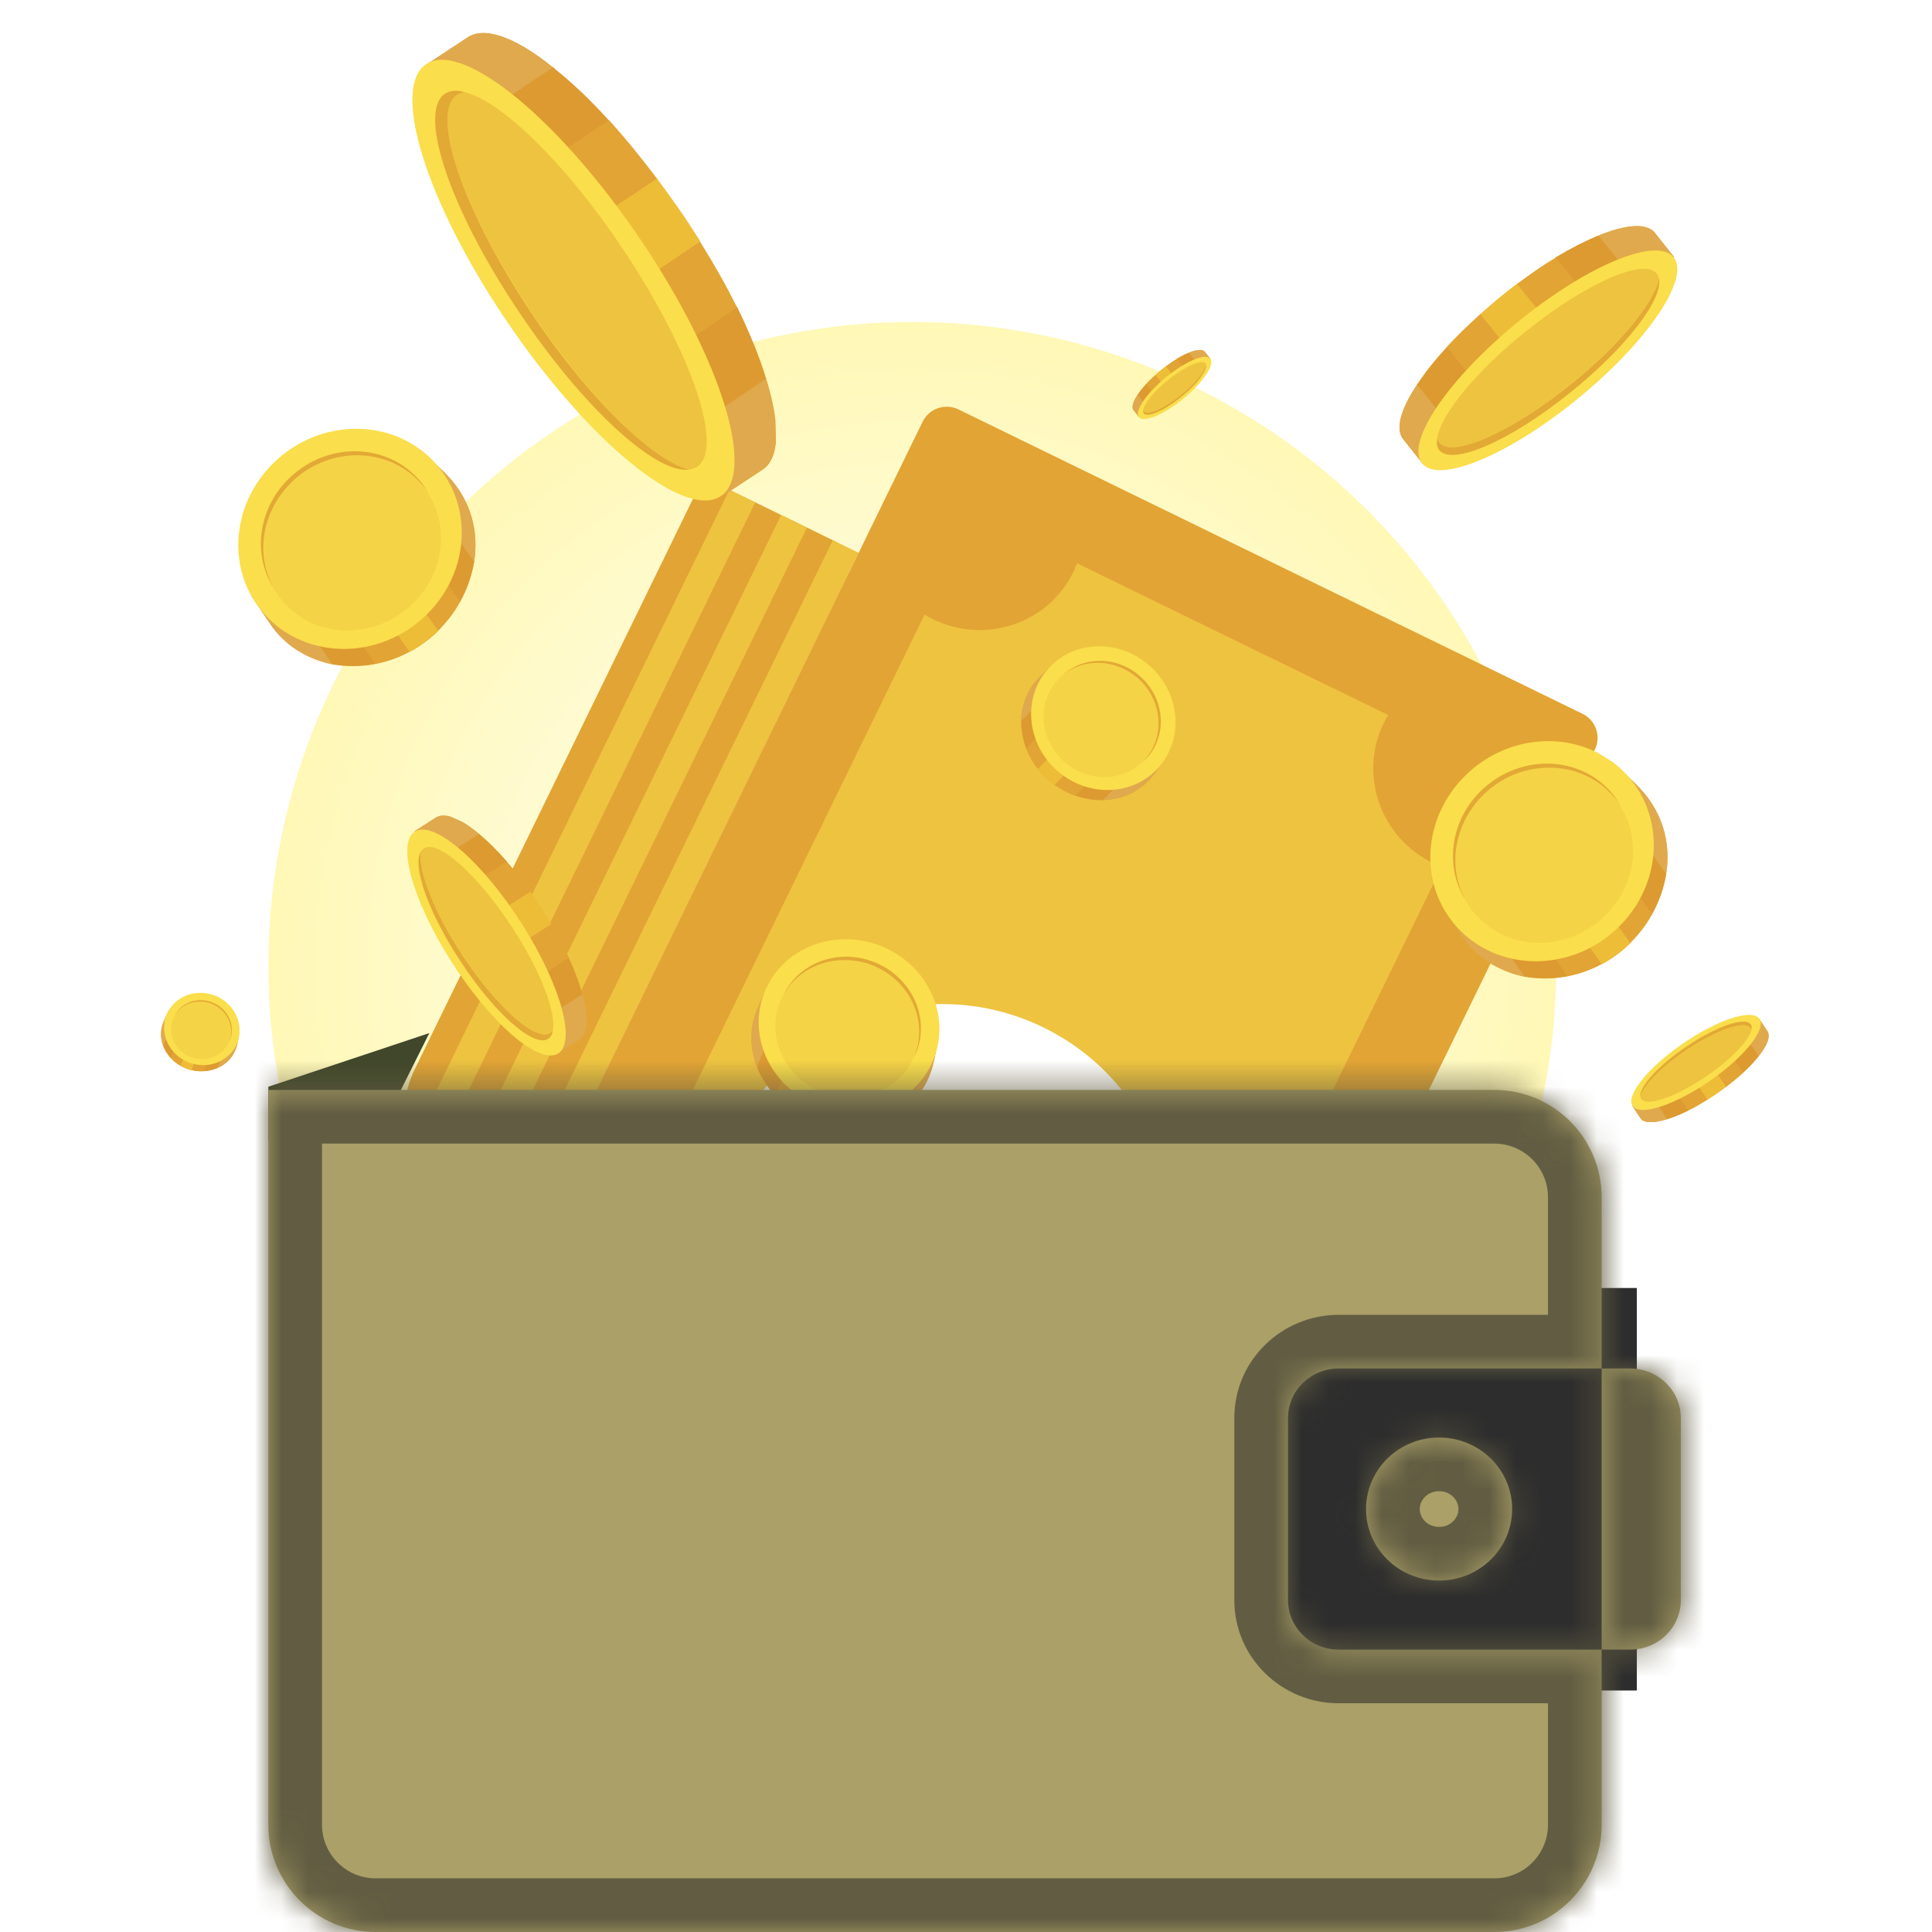 <svg width="72" height="72" viewBox="0 0 72 72" fill="none" xmlns="http://www.w3.org/2000/svg">
<g style="mix-blend-mode:soft-light" filter="url(#filter0_f_304_4844)">
<circle cx="34" cy="36" r="24" fill="url(#paint0_radial_304_4844)" fill-opacity="0.4"/>
</g>
<g clip-path="url(#clip0_304_4844)">
<path d="M27.118 18.22C26.622 17.978 26.023 18.184 25.781 18.68L15.374 40.019C15.372 40.023 15.371 40.027 15.373 40.032C15.374 40.036 15.374 40.04 15.372 40.044C14.668 41.621 15.328 43.483 16.891 44.245L18.883 45.216C19.379 45.459 19.978 45.252 20.22 44.756L31.563 21.5C31.805 21.004 31.599 20.405 31.102 20.163L27.118 18.22Z" fill="#E2A434"/>
<path d="M15.33 42.554C15.485 42.941 15.716 43.294 16.013 43.599L28.146 18.723L27.183 18.253L15.33 42.554Z" fill="#EEC340"/>
<path d="M32.001 20.602L31.037 20.132L18.818 45.185L19.782 45.655L32.001 20.602Z" fill="#EEC340"/>
<path d="M30.073 19.663L29.11 19.192L16.891 44.245L17.855 44.715L30.073 19.663Z" fill="#EEC340"/>
<path d="M35.72 15.258C35.223 15.016 34.624 15.222 34.382 15.719L21.191 42.766C20.412 44.362 18.488 45.024 16.891 44.245L41.922 56.453C41.922 56.453 41.923 56.454 41.924 56.453C41.925 56.453 41.926 56.453 41.927 56.453C41.934 56.457 41.939 56.461 41.944 56.464C42.144 56.561 42.349 56.637 42.556 56.69C42.656 56.715 42.756 56.719 42.855 56.736C42.964 56.753 43.071 56.78 43.18 56.785C43.355 56.795 43.529 56.782 43.704 56.763C43.736 56.76 43.767 56.764 43.8 56.758C44.82 56.615 45.754 55.984 46.242 54.99L46.242 54.989L59.436 27.938C59.678 27.442 59.472 26.843 58.975 26.601L35.72 15.258Z" fill="#E2A434"/>
<path d="M40.001 21.317C39.064 23.24 36.721 24.028 34.77 23.077C34.661 23.024 34.558 22.966 34.456 22.905L22.696 47.016L41.968 56.415L53.728 32.304C53.618 32.262 53.507 32.217 53.4 32.164C51.449 31.212 50.627 28.88 51.564 26.957C51.617 26.85 51.675 26.749 51.736 26.649L40.141 20.993C40.099 21.103 40.053 21.21 40.001 21.317Z" fill="#EEC340"/>
<path d="M42.825 49.737C44.898 45.487 43.133 40.361 38.881 38.288C34.631 36.215 29.506 37.979 27.433 42.23C26.32 44.51 26.322 47.039 27.21 49.217L37.456 54.214C39.72 53.573 41.713 52.018 42.825 49.737ZM36.539 50.527C36.405 50.54 36.259 50.515 36.131 50.452C35.747 50.265 35.587 49.815 35.764 49.451C35.898 49.175 36.124 49.1 36.313 49.037C37.108 48.773 37.867 48.321 38.289 47.454C38.846 46.313 38.731 45.575 37.936 45.187C36.068 44.276 34.694 49.271 31.607 47.765C30.467 47.209 29.823 46.026 30.427 44.334L29.697 43.978C29.364 43.815 29.223 43.421 29.377 43.106C29.536 42.78 29.933 42.648 30.266 42.811L31.009 43.173C31.627 42.234 32.44 41.607 33.262 41.479C33.414 41.461 33.58 41.478 33.734 41.554C34.105 41.735 34.267 42.186 34.083 42.562C33.997 42.738 33.809 42.863 33.538 42.965C32.965 43.165 32.352 43.674 32.004 44.387C31.496 45.428 31.806 46.061 32.318 46.311C33.995 47.129 35.446 42.172 38.647 43.733C40.057 44.42 40.551 45.748 39.898 47.508L40.617 47.858C40.948 48.02 41.089 48.414 40.93 48.74C40.777 49.054 40.379 49.187 40.048 49.025L39.329 48.675C38.581 49.818 37.45 50.444 36.539 50.527Z" fill="white"/>
</g>
<g clip-path="url(#clip1_304_4844)">
<path d="M34.945 38.829C34.945 38.829 34.824 39.499 34.769 39.689C34.517 40.672 33.846 41.364 33.022 41.71C33.011 41.721 33.011 41.721 33 41.721C32.615 41.877 32.209 41.967 31.78 41.989C31.769 41.989 31.769 41.989 31.758 41.989C31.407 42.011 31.044 41.967 30.703 41.888C30.692 41.888 30.692 41.888 30.681 41.888C30.582 41.866 30.473 41.833 30.374 41.799C30.154 41.721 29.934 41.632 29.736 41.509L29.725 41.498C29.407 41.319 29.132 41.096 28.89 40.839L28.879 40.828C28.593 40.515 28.363 40.158 28.209 39.778C28.209 39.767 28.198 39.767 28.198 39.756C27.956 39.097 27.923 38.36 28.187 37.679C28.297 37.411 28.659 36.619 28.659 36.619L29.396 36.876L29.407 36.887L30.374 37.222H30.385L31.352 37.557L31.363 37.568L32.33 37.903L32.341 37.914L33.308 38.249L33.319 38.26L34.286 38.595H34.297L34.945 38.829Z" fill="#E2A935"/>
<path d="M29.407 36.876L28.22 39.778C28.22 39.767 28.209 39.767 28.209 39.756C27.956 39.097 27.923 38.36 28.187 37.679C28.297 37.411 28.659 36.619 28.659 36.619L29.396 36.876H29.407Z" fill="#E0A94D"/>
<path d="M30.385 37.222L28.901 40.839L28.89 40.828C28.604 40.515 28.374 40.158 28.22 39.778C28.22 39.767 28.209 39.767 28.209 39.756L29.396 36.876L29.407 36.887L30.374 37.222H30.385Z" fill="#DC9A31"/>
<path d="M31.363 37.568L29.747 41.509L29.736 41.498C29.418 41.319 29.143 41.096 28.901 40.839L28.89 40.828L30.385 37.211H30.396L31.363 37.545V37.568Z" fill="#E2A434"/>
<path d="M34.945 38.829C34.945 38.829 34.824 39.499 34.769 39.689C34.517 40.671 33.846 41.364 33.022 41.71C33.011 41.721 33.011 41.721 33 41.721L34.286 38.595H34.297L34.945 38.829Z" fill="#E0A94D"/>
<path d="M34.308 38.595L33.022 41.71C33.011 41.721 33.011 41.721 33 41.721C32.615 41.877 32.209 41.967 31.78 41.989C31.769 41.989 31.769 41.989 31.758 41.989L33.297 38.249L33.308 38.26L34.275 38.595H34.308Z" fill="#DC9A31"/>
<path d="M33.33 38.249L31.791 41.989C31.78 41.989 31.78 41.989 31.769 41.989C31.418 42.011 31.055 41.967 30.714 41.888C30.703 41.888 30.703 41.888 30.692 41.888L32.33 37.903L32.341 37.914L33.308 38.249H33.33Z" fill="#E2A434"/>
<path d="M32.352 37.914L30.714 41.888C30.703 41.888 30.703 41.888 30.692 41.888C30.593 41.866 30.483 41.833 30.385 41.799C30.165 41.721 29.945 41.632 29.747 41.509L29.736 41.498L31.363 37.557L31.374 37.568L32.341 37.903L32.352 37.914Z" fill="#EEBD37"/>
<path d="M34.889 39.191C35.379 37.493 34.322 35.684 32.528 35.15C30.734 34.616 28.883 35.56 28.393 37.258C27.903 38.956 28.961 40.766 30.755 41.3C32.549 41.834 34.4 40.89 34.889 39.191Z" fill="#FADE4B"/>
<path d="M34.198 39.086C34.154 39.22 34.099 39.343 34.033 39.466C34.066 39.388 34.11 39.298 34.132 39.209C34.571 37.869 33.791 36.407 32.385 35.927C31.11 35.502 29.758 36.016 29.187 37.099C29.725 35.938 31.121 35.357 32.44 35.804C33.857 36.284 34.637 37.746 34.198 39.086Z" fill="#E2A935"/>
<path opacity="0.2" d="M34.158 39.106C34.548 37.751 33.708 36.308 32.281 35.884C30.854 35.459 29.381 36.214 28.99 37.569C28.6 38.924 29.44 40.367 30.867 40.791C32.294 41.215 33.767 40.461 34.158 39.106Z" fill="#E2A935"/>
</g>
<path d="M16 38.5L10 40.5V42.5H14L16 38.5Z" fill="#41472A"/>
<rect x="42" y="48" width="19" height="15" fill="#2D2D2D"/>
<mask id="path-23-inside-1_304_4844" fill="white">
<path fill-rule="evenodd" clip-rule="evenodd" d="M55.689 40.619H10V68C10 70.209 11.791 72 14 72H55.689C57.898 72 59.689 70.209 59.689 68V61.476H60.755C61.796 61.476 62.64 60.649 62.64 59.63V52.846C62.64 51.827 61.796 51 60.755 51H59.689V44.619C59.689 42.41 57.898 40.619 55.689 40.619ZM59.689 51H49.886C48.844 51 48 51.827 48 52.846V59.63C48 60.649 48.844 61.476 49.886 61.476H59.689V51ZM50.909 56.238C50.909 57.71 52.128 58.903 53.631 58.903C55.134 58.903 56.353 57.71 56.353 56.238C56.353 54.766 55.134 53.573 53.631 53.573C52.128 53.573 50.909 54.766 50.909 56.238Z"/>
</mask>
<path fill-rule="evenodd" clip-rule="evenodd" d="M55.689 40.619H10V68C10 70.209 11.791 72 14 72H55.689C57.898 72 59.689 70.209 59.689 68V61.476H60.755C61.796 61.476 62.64 60.649 62.64 59.63V52.846C62.64 51.827 61.796 51 60.755 51H59.689V44.619C59.689 42.41 57.898 40.619 55.689 40.619ZM59.689 51H49.886C48.844 51 48 51.827 48 52.846V59.63C48 60.649 48.844 61.476 49.886 61.476H59.689V51ZM50.909 56.238C50.909 57.71 52.128 58.903 53.631 58.903C55.134 58.903 56.353 57.71 56.353 56.238C56.353 54.766 55.134 53.573 53.631 53.573C52.128 53.573 50.909 54.766 50.909 56.238Z" fill="#AAA068"/>
<path d="M10 40.619V38.619H8V40.619H10ZM10 42.619H55.689V38.619H10V42.619ZM12 68V40.619H8V68H12ZM14 70C12.895 70 12 69.105 12 68H8C8 71.314 10.686 74 14 74V70ZM55.689 70H14V74H55.689V70ZM57.689 68C57.689 69.105 56.794 70 55.689 70V74C59.003 74 61.689 71.314 61.689 68H57.689ZM57.689 61.476V68H61.689V61.476H57.689ZM59.689 63.476H60.755V59.476H59.689V63.476ZM60.755 63.476C62.861 63.476 64.64 61.793 64.64 59.63H60.64C60.64 59.574 60.666 59.528 60.689 59.506C60.711 59.485 60.737 59.476 60.755 59.476V63.476ZM64.64 59.63V52.846H60.64V59.63H64.64ZM64.64 52.846C64.64 50.682 62.861 49 60.755 49V53C60.737 53 60.711 52.991 60.689 52.97C60.666 52.948 60.64 52.902 60.64 52.846H64.64ZM60.755 49H59.689V53H60.755V49ZM57.689 44.619V51H61.689V44.619H57.689ZM55.689 42.619C56.794 42.619 57.689 43.515 57.689 44.619H61.689C61.689 41.306 59.003 38.619 55.689 38.619V42.619ZM59.689 49H49.886V53H59.689V49ZM49.886 49C47.78 49 46 50.683 46 52.846H50C50 52.902 49.974 52.948 49.952 52.97C49.93 52.991 49.903 53 49.886 53V49ZM46 52.846V59.63H50V52.846H46ZM46 59.63C46 61.793 47.78 63.476 49.886 63.476V59.476C49.903 59.476 49.93 59.485 49.952 59.506C49.974 59.528 50 59.574 50 59.63H46ZM49.886 63.476H59.689V59.476H49.886V63.476ZM57.689 51V61.476H61.689V51H57.689ZM53.631 56.903C53.193 56.903 52.909 56.566 52.909 56.238H48.909C48.909 58.854 51.063 60.903 53.631 60.903V56.903ZM54.353 56.238C54.353 56.566 54.069 56.903 53.631 56.903V60.903C56.199 60.903 58.353 58.854 58.353 56.238H54.353ZM53.631 55.573C54.069 55.573 54.353 55.91 54.353 56.238H58.353C58.353 53.622 56.199 51.573 53.631 51.573V55.573ZM52.909 56.238C52.909 55.91 53.193 55.573 53.631 55.573V51.573C51.063 51.573 48.909 53.622 48.909 56.238H52.909Z" fill="#625D42" mask="url(#path-23-inside-1_304_4844)"/>
<g clip-path="url(#clip2_304_4844)">
<path d="M20.798 39.251L21.588 38.743C21.92 38.531 21.948 37.898 21.701 37.041C21.705 37.032 21.699 37.019 21.689 37.014C21.582 36.616 21.413 36.167 21.188 35.682C21.178 35.677 21.182 35.668 21.176 35.655C20.992 35.265 20.771 34.847 20.521 34.417L20.505 34.398C20.388 34.203 20.271 34.008 20.145 33.809C20.018 33.609 19.887 33.419 19.756 33.228L19.74 33.21C19.452 32.806 19.172 32.438 18.884 32.111C18.874 32.107 18.878 32.098 18.868 32.093C18.517 31.694 18.175 31.353 17.858 31.089C17.848 31.085 17.852 31.076 17.842 31.071C17.155 30.498 16.571 30.256 16.239 30.468L15.449 30.976L20.798 39.251Z" fill="#E2A935"/>
<path d="M16.208 32.151L17.868 31.094C17.858 31.089 17.862 31.08 17.852 31.076C17.166 30.503 16.581 30.261 16.249 30.472L15.459 30.981L16.208 32.151Z" fill="#E0A94D"/>
<path d="M16.983 33.344L18.904 32.121C18.894 32.116 18.898 32.107 18.888 32.102C18.537 31.703 18.195 31.362 17.878 31.098C17.868 31.094 17.872 31.085 17.862 31.08L16.206 32.128L16.983 33.344Z" fill="#DC9A31"/>
<path d="M17.747 34.533L19.772 33.246L19.756 33.228C19.468 32.824 19.188 32.457 18.9 32.13C18.89 32.125 18.894 32.116 18.884 32.111L16.967 33.326L17.747 34.533Z" fill="#E2A434"/>
<path d="M20.798 39.251L21.588 38.742C21.92 38.531 21.948 37.898 21.701 37.041C21.705 37.032 21.699 37.019 21.689 37.014L20.029 38.071L20.798 39.251Z" fill="#E0A94D"/>
<path d="M20.051 38.103L21.707 37.055C21.711 37.046 21.705 37.032 21.695 37.028C21.588 36.629 21.419 36.181 21.194 35.695C21.184 35.691 21.188 35.682 21.182 35.668L19.27 36.896L20.051 38.103Z" fill="#DC9A31"/>
<path d="M19.287 36.914L21.204 35.7C21.194 35.695 21.198 35.686 21.192 35.673C21.008 35.283 20.787 34.866 20.537 34.435L20.521 34.417L18.506 35.708L19.287 36.914Z" fill="#E2A434"/>
<path d="M18.522 35.726L20.547 34.439L20.531 34.421C20.414 34.226 20.297 34.031 20.171 33.832C20.044 33.632 19.913 33.441 19.782 33.251L19.766 33.233L17.731 34.515L18.522 35.726Z" fill="#EEBD37"/>
<path d="M19.47 34.462C20.922 36.757 21.501 38.915 20.761 39.281C20.021 39.648 18.244 38.084 16.792 35.788C15.339 33.493 14.761 31.335 15.5 30.968C16.24 30.602 18.017 32.166 19.47 34.462Z" fill="#FADE4B"/>
<path d="M20.441 38.706C20.534 38.639 20.585 38.531 20.604 38.386C20.583 38.431 20.546 38.458 20.519 38.49C20.002 38.859 18.537 37.572 17.248 35.621C16.18 34.011 15.579 32.447 15.68 31.737C15.358 32.293 15.981 34.042 17.171 35.838C18.455 37.798 19.925 39.076 20.441 38.706Z" fill="#E2A935"/>
<path opacity="0.5" d="M20.519 38.49C20.556 38.463 20.587 38.422 20.604 38.386C20.725 37.685 20.108 36.103 19.04 34.492C17.751 32.542 16.286 31.255 15.78 31.629C15.742 31.656 15.711 31.697 15.68 31.737C15.579 32.447 16.184 34.002 17.252 35.612C18.537 37.572 20.002 38.859 20.519 38.49Z" fill="#E2A935"/>
</g>
<g clip-path="url(#clip3_304_4844)">
<path d="M43.43 28.226C43.43 28.226 43.135 28.695 43.036 28.822C42.545 29.487 41.828 29.806 41.1 29.817C41.088 29.822 41.088 29.822 41.08 29.818C40.742 29.819 40.407 29.763 40.077 29.649C40.069 29.646 40.069 29.646 40.06 29.642C39.788 29.552 39.528 29.408 39.294 29.245C39.286 29.242 39.286 29.242 39.277 29.238C39.209 29.192 39.137 29.133 39.072 29.077C38.93 28.951 38.791 28.817 38.679 28.664L38.674 28.652C38.488 28.42 38.348 28.168 38.244 27.9L38.239 27.888C38.118 27.565 38.053 27.225 38.052 26.891C38.056 26.883 38.047 26.879 38.051 26.871C38.069 26.3 38.268 25.733 38.675 25.299C38.84 25.13 39.355 24.642 39.355 24.642L39.833 25.06L39.838 25.072L40.467 25.619L40.475 25.622L41.103 26.17L41.108 26.182L41.737 26.73L41.742 26.741L42.37 27.289L42.375 27.301L43.004 27.848L43.012 27.852L43.43 28.226Z" fill="#E2A935"/>
<path d="M39.841 25.063L38.06 26.895C38.064 26.886 38.056 26.883 38.059 26.874C38.069 26.3 38.268 25.733 38.675 25.299C38.84 25.13 39.355 24.642 39.355 24.642L39.833 25.06L39.841 25.063Z" fill="#E0A94D"/>
<path d="M40.475 25.622L38.252 27.903L38.247 27.892C38.127 27.568 38.061 27.228 38.06 26.895C38.064 26.886 38.056 26.883 38.059 26.874L39.833 25.06L39.838 25.072L40.467 25.619L40.475 25.622Z" fill="#DC9A31"/>
<path d="M41.108 26.182L38.687 28.667L38.682 28.655C38.496 28.423 38.356 28.171 38.252 27.903L38.247 27.892L40.478 25.614L40.486 25.617L41.115 26.165L41.108 26.182Z" fill="#E2A434"/>
<path d="M43.43 28.226C43.43 28.226 43.135 28.695 43.036 28.822C42.545 29.487 41.828 29.806 41.1 29.817C41.088 29.822 41.088 29.822 41.08 29.818L43.004 27.848L43.012 27.852L43.43 28.226Z" fill="#E0A94D"/>
<path d="M43.02 27.855L41.1 29.817C41.088 29.822 41.088 29.822 41.08 29.818C40.742 29.819 40.407 29.763 40.077 29.649C40.069 29.646 40.069 29.646 40.06 29.642L42.362 27.286L42.367 27.297L42.995 27.845L43.02 27.855Z" fill="#DC9A31"/>
<path d="M42.387 27.296L40.085 29.652C40.077 29.649 40.077 29.649 40.069 29.646C39.796 29.556 39.536 29.411 39.302 29.248C39.294 29.245 39.294 29.245 39.286 29.242L41.737 26.73L41.742 26.741L42.37 27.289L42.387 27.296Z" fill="#E2A434"/>
<path d="M41.75 26.745L39.302 29.248C39.294 29.245 39.294 29.245 39.286 29.242C39.218 29.195 39.145 29.136 39.08 29.081C38.938 28.955 38.799 28.82 38.687 28.667L38.682 28.655L41.112 26.174L41.117 26.185L41.745 26.733L41.75 26.745Z" fill="#EEBD37"/>
<path d="M43.278 28.483C44.165 27.349 43.918 25.66 42.725 24.71C41.532 23.76 39.846 23.909 38.959 25.043C38.072 26.177 38.319 27.866 39.512 28.816C40.705 29.766 42.391 29.617 43.278 28.483Z" fill="#FADE4B"/>
<path d="M42.788 28.193C42.714 28.28 42.635 28.357 42.547 28.429C42.596 28.38 42.657 28.326 42.7 28.265C43.441 27.387 43.297 26.044 42.38 25.253C41.546 24.544 40.369 24.521 39.607 25.165C40.368 24.452 41.599 24.438 42.459 25.177C43.384 25.972 43.528 27.314 42.788 28.193Z" fill="#E2A935"/>
<path opacity="0.2" d="M42.751 28.195C43.459 27.291 43.264 25.945 42.315 25.189C41.366 24.434 40.023 24.555 39.316 25.46C38.608 26.365 38.803 27.71 39.752 28.466C40.7 29.221 42.044 29.1 42.751 28.195Z" fill="#E2A935"/>
</g>
<g clip-path="url(#clip4_304_4844)">
<path d="M60.305 28.608C60.305 28.608 60.937 29.181 61.103 29.366C61.98 30.287 62.272 31.459 62.093 32.566C62.097 32.585 62.097 32.585 62.09 32.597C62.001 33.11 61.826 33.602 61.566 34.072C61.558 34.084 61.558 34.084 61.551 34.096C61.341 34.485 61.053 34.841 60.744 35.151C60.736 35.163 60.736 35.163 60.729 35.175C60.64 35.265 60.531 35.36 60.43 35.443C60.201 35.625 59.96 35.799 59.698 35.928L59.679 35.932C59.277 36.153 58.857 36.297 58.424 36.384L58.404 36.388C57.882 36.485 57.349 36.493 56.843 36.405C56.831 36.397 56.824 36.409 56.812 36.402C55.951 36.222 55.145 35.768 54.596 35.035C54.383 34.74 53.781 33.828 53.781 33.828L54.543 33.215L54.562 33.211L55.56 32.404L55.567 32.393L56.566 31.586L56.585 31.582L57.583 30.776L57.602 30.771L58.6 29.965L58.62 29.96L59.618 29.154L59.625 29.142L60.305 28.608Z" fill="#E2A935"/>
<path d="M54.55 33.204L56.85 36.393C56.839 36.386 56.831 36.397 56.819 36.39C55.951 36.222 55.145 35.768 54.596 35.035C54.383 34.74 53.781 33.828 53.781 33.828L54.543 33.215L54.55 33.204Z" fill="#E0A94D"/>
<path d="M55.567 32.393L58.431 36.372L58.412 36.377C57.89 36.473 57.356 36.481 56.85 36.393C56.839 36.386 56.831 36.397 56.819 36.39L54.543 33.215L54.562 33.211L55.56 32.404L55.567 32.393Z" fill="#DC9A31"/>
<path d="M56.585 31.582L59.705 35.917L59.686 35.921C59.285 36.141 58.865 36.285 58.431 36.372L58.412 36.377L55.555 32.385L55.563 32.374L56.561 31.567L56.585 31.582Z" fill="#E2A434"/>
<path d="M60.305 28.608C60.305 28.608 60.937 29.181 61.103 29.366C61.98 30.287 62.272 31.459 62.093 32.566C62.097 32.585 62.097 32.585 62.09 32.597L59.618 29.154L59.625 29.142L60.305 28.608Z" fill="#E0A94D"/>
<path d="M59.632 29.131L62.093 32.566C62.097 32.585 62.097 32.585 62.09 32.597C62.001 33.11 61.826 33.602 61.566 34.072C61.558 34.084 61.558 34.084 61.551 34.096L58.593 29.976L58.612 29.972L59.61 29.166L59.632 29.131Z" fill="#DC9A31"/>
<path d="M58.615 29.941L61.573 34.061C61.566 34.072 61.566 34.072 61.558 34.084C61.349 34.473 61.06 34.829 60.751 35.14C60.744 35.151 60.744 35.151 60.736 35.163L57.583 30.776L57.602 30.771L58.6 29.965L58.615 29.941Z" fill="#E2A434"/>
<path d="M57.609 30.759L60.751 35.14C60.744 35.151 60.744 35.151 60.736 35.163C60.647 35.254 60.538 35.348 60.437 35.431C60.208 35.613 59.967 35.788 59.705 35.917L59.686 35.921L56.573 31.575L56.592 31.57L57.59 30.764L57.609 30.759Z" fill="#EEBD37"/>
<path d="M60.653 28.907C59.171 27.259 56.544 27.183 54.785 28.737C53.027 30.292 52.802 32.888 54.284 34.536C55.766 36.184 58.393 36.26 60.152 34.706C61.91 33.152 62.135 30.556 60.653 28.907Z" fill="#FADE4B"/>
<path d="M60.082 29.573C60.195 29.709 60.289 29.849 60.376 30.001C60.315 29.914 60.249 29.808 60.169 29.725C59.035 28.368 56.961 28.228 55.517 29.405C54.22 30.48 53.869 32.259 54.642 33.586C53.764 32.242 54.072 30.372 55.423 29.265C56.875 28.076 58.948 28.217 60.082 29.573Z" fill="#E2A935"/>
<path opacity="0.2" d="M60.077 29.629C58.894 28.314 56.801 28.251 55.403 29.487C54.004 30.724 53.828 32.792 55.011 34.107C56.193 35.422 58.286 35.486 59.685 34.249C61.084 33.013 61.259 30.944 60.077 29.629Z" fill="#E2A935"/>
</g>
<g clip-path="url(#clip5_304_4844)">
<path d="M8.903 38.601C8.903 38.601 8.852 38.881 8.83 38.96C8.724 39.371 8.444 39.66 8.099 39.805C8.095 39.809 8.095 39.809 8.09 39.809C7.929 39.875 7.759 39.912 7.58 39.921C7.576 39.921 7.576 39.921 7.571 39.921C7.424 39.931 7.272 39.912 7.13 39.879C7.125 39.879 7.125 39.879 7.121 39.879C7.079 39.87 7.034 39.856 6.992 39.842C6.9 39.809 6.808 39.772 6.726 39.721L6.721 39.716C6.588 39.641 6.473 39.548 6.372 39.441L6.367 39.436C6.248 39.305 6.152 39.156 6.087 38.997C6.087 38.993 6.083 38.993 6.083 38.988C5.982 38.713 5.968 38.405 6.078 38.12C6.124 38.008 6.276 37.677 6.276 37.677L6.583 37.784L6.588 37.789L6.992 37.929H6.997L7.401 38.069L7.406 38.073L7.81 38.213L7.814 38.218L8.219 38.358L8.223 38.363L8.627 38.503H8.632L8.903 38.601Z" fill="#E2A935"/>
<path d="M6.588 37.784L6.092 38.997C6.092 38.993 6.087 38.993 6.087 38.988C5.982 38.713 5.968 38.405 6.078 38.12C6.124 38.008 6.276 37.677 6.276 37.677L6.583 37.784H6.588Z" fill="#E0A94D"/>
<path d="M6.997 37.929L6.377 39.441L6.372 39.436C6.253 39.305 6.156 39.156 6.092 38.997C6.092 38.993 6.087 38.993 6.087 38.988L6.583 37.784L6.588 37.789L6.992 37.929H6.997Z" fill="#DC9A31"/>
<path d="M7.406 38.073L6.73 39.721L6.726 39.716C6.593 39.641 6.478 39.548 6.377 39.441L6.372 39.436L6.997 37.924H7.001L7.406 38.064V38.073Z" fill="#E2A434"/>
<path d="M8.903 38.601C8.903 38.601 8.852 38.881 8.83 38.96C8.724 39.371 8.444 39.66 8.099 39.805C8.095 39.809 8.095 39.809 8.09 39.809L8.627 38.503H8.632L8.903 38.601Z" fill="#E0A94D"/>
<path d="M8.637 38.503L8.099 39.805C8.095 39.809 8.095 39.809 8.09 39.809C7.929 39.875 7.759 39.912 7.58 39.921C7.576 39.921 7.576 39.921 7.571 39.921L8.214 38.358L8.219 38.363L8.623 38.503H8.637Z" fill="#DC9A31"/>
<path d="M8.228 38.358L7.585 39.921C7.58 39.921 7.58 39.921 7.576 39.921C7.429 39.931 7.277 39.912 7.135 39.879C7.13 39.879 7.13 39.879 7.125 39.879L7.81 38.213L7.814 38.218L8.219 38.358H8.228Z" fill="#E2A434"/>
<path d="M7.819 38.218L7.135 39.879C7.13 39.879 7.13 39.879 7.125 39.879C7.084 39.87 7.038 39.856 6.997 39.842C6.905 39.809 6.813 39.772 6.73 39.721L6.726 39.716L7.406 38.069L7.41 38.073L7.814 38.213L7.819 38.218Z" fill="#EEBD37"/>
<path d="M8.88 38.752C9.084 38.042 8.642 37.286 7.893 37.062C7.143 36.839 6.369 37.234 6.164 37.944C5.96 38.654 6.402 39.41 7.151 39.633C7.901 39.856 8.675 39.462 8.88 38.752Z" fill="#FADE4B"/>
<path d="M8.591 38.708C8.572 38.764 8.549 38.815 8.522 38.867C8.536 38.834 8.554 38.797 8.563 38.759C8.747 38.199 8.421 37.588 7.833 37.387C7.3 37.21 6.735 37.425 6.496 37.877C6.721 37.392 7.305 37.149 7.856 37.336C8.448 37.537 8.774 38.148 8.591 38.708Z" fill="#E2A935"/>
<path opacity="0.2" d="M8.574 38.716C8.737 38.15 8.386 37.547 7.789 37.369C7.193 37.192 6.577 37.507 6.414 38.074C6.251 38.64 6.602 39.243 7.198 39.421C7.795 39.598 8.411 39.283 8.574 38.716Z" fill="#E2A935"/>
</g>
<g clip-path="url(#clip6_304_4844)">
<path d="M42.448 15.545L42.246 15.291C42.161 15.184 42.221 14.97 42.396 14.712C42.396 14.708 42.399 14.704 42.403 14.704C42.482 14.583 42.587 14.451 42.714 14.314C42.718 14.314 42.717 14.31 42.721 14.306C42.824 14.196 42.942 14.081 43.071 13.965L43.078 13.96C43.138 13.908 43.197 13.856 43.261 13.803C43.324 13.75 43.388 13.701 43.452 13.652L43.459 13.647C43.598 13.544 43.73 13.452 43.86 13.374C43.864 13.373 43.863 13.37 43.867 13.37C44.026 13.274 44.175 13.198 44.308 13.144C44.312 13.144 44.311 13.14 44.315 13.14C44.602 13.023 44.82 13.006 44.905 13.112L45.107 13.367L42.448 15.545Z" fill="#E2A935"/>
<path d="M44.73 13.676L44.304 13.145C44.308 13.144 44.307 13.141 44.311 13.14C44.599 13.024 44.816 13.006 44.901 13.113L45.103 13.367L44.73 13.676Z" fill="#E0A94D"/>
<path d="M44.345 13.99L43.852 13.375C43.856 13.374 43.856 13.371 43.859 13.37C44.018 13.275 44.167 13.199 44.3 13.145C44.304 13.145 44.304 13.141 44.307 13.141L44.733 13.669L44.345 13.99Z" fill="#DC9A31"/>
<path d="M43.965 14.303L43.445 13.656L43.452 13.652C43.59 13.548 43.723 13.456 43.853 13.378C43.856 13.378 43.856 13.374 43.86 13.374L44.352 13.986L43.965 14.303Z" fill="#E2A434"/>
<path d="M42.448 15.545L42.246 15.291C42.161 15.184 42.221 14.97 42.396 14.712C42.396 14.708 42.399 14.704 42.403 14.704L42.829 15.236L42.448 15.545Z" fill="#E0A94D"/>
<path d="M42.818 15.244L42.393 14.716C42.392 14.712 42.396 14.708 42.4 14.708C42.478 14.586 42.583 14.455 42.71 14.318C42.714 14.318 42.714 14.314 42.717 14.31L43.206 14.926L42.818 15.244Z" fill="#DC9A31"/>
<path d="M43.199 14.93L42.706 14.319C42.71 14.318 42.71 14.315 42.713 14.311C42.816 14.201 42.934 14.086 43.064 13.969L43.071 13.965L43.587 14.613L43.199 14.93Z" fill="#E2A434"/>
<path d="M43.58 14.617L43.06 13.97L43.067 13.965C43.127 13.913 43.187 13.861 43.25 13.808C43.313 13.755 43.377 13.706 43.441 13.656L43.448 13.652L43.972 14.299L43.58 14.617Z" fill="#EEBD37"/>
<path d="M43.41 14.093C42.682 14.701 42.255 15.357 42.457 15.559C42.658 15.761 43.411 15.432 44.138 14.825C44.866 14.217 45.292 13.561 45.091 13.359C44.89 13.157 44.137 13.486 43.41 14.093Z" fill="#FADE4B"/>
<path d="M42.624 15.402C42.602 15.37 42.597 15.328 42.606 15.278C42.608 15.295 42.618 15.308 42.623 15.322C42.751 15.501 43.372 15.23 44.008 14.72C44.534 14.299 44.903 13.843 44.948 13.595C44.992 13.815 44.596 14.331 44.009 14.8C43.373 15.315 42.752 15.581 42.624 15.402Z" fill="#E2A935"/>
<path opacity="0.5" d="M42.623 15.322C42.614 15.309 42.608 15.292 42.606 15.278C42.644 15.031 43.02 14.571 43.547 14.15C44.182 13.639 44.803 13.369 44.927 13.549C44.937 13.562 44.942 13.579 44.948 13.595C44.903 13.843 44.534 14.295 44.007 14.716C43.372 15.23 42.751 15.501 42.623 15.322Z" fill="#E2A935"/>
</g>
<path d="M15.881 16.968C15.881 16.968 16.513 17.541 16.679 17.726C17.556 18.647 17.848 19.819 17.669 20.926C17.673 20.945 17.673 20.945 17.666 20.957C17.577 21.47 17.402 21.962 17.142 22.432C17.134 22.444 17.134 22.444 17.127 22.456C16.917 22.845 16.629 23.201 16.32 23.511C16.312 23.523 16.312 23.523 16.305 23.535C16.216 23.625 16.107 23.72 16.006 23.803C15.777 23.985 15.536 24.159 15.274 24.288L15.255 24.293C14.853 24.513 14.433 24.657 14 24.744L13.98 24.748C13.458 24.845 12.925 24.853 12.419 24.765C12.407 24.757 12.4 24.769 12.388 24.762C11.527 24.582 10.721 24.128 10.171 23.395C9.959 23.1 9.357 22.188 9.357 22.188L10.119 21.575L10.138 21.571L11.136 20.765L11.143 20.753L12.142 19.946L12.161 19.942L13.159 19.136L13.178 19.131L14.176 18.325L14.195 18.32L15.194 17.514L15.201 17.502L15.881 16.968Z" fill="#E2A935"/>
<path d="M10.126 21.564L12.426 24.753C12.415 24.746 12.407 24.757 12.395 24.75C11.527 24.582 10.721 24.128 10.171 23.395C9.959 23.1 9.357 22.188 9.357 22.188L10.119 21.575L10.126 21.564Z" fill="#E0A94D"/>
<path d="M11.143 20.753L14.007 24.732L13.988 24.736C13.466 24.833 12.932 24.841 12.426 24.753C12.415 24.746 12.407 24.757 12.395 24.75L10.119 21.575L10.138 21.571L11.136 20.765L11.143 20.753Z" fill="#DC9A31"/>
<path d="M12.161 19.942L15.281 24.277L15.262 24.281C14.861 24.501 14.441 24.645 14.007 24.732L13.988 24.736L11.131 20.745L11.139 20.734L12.137 19.927L12.161 19.942Z" fill="#E2A434"/>
<path d="M15.881 16.968C15.881 16.968 16.513 17.541 16.679 17.726C17.556 18.647 17.848 19.819 17.669 20.926C17.673 20.945 17.673 20.945 17.666 20.957L15.194 17.514L15.201 17.502L15.881 16.968Z" fill="#E0A94D"/>
<path d="M15.208 17.491L17.669 20.926C17.673 20.945 17.673 20.945 17.666 20.957C17.577 21.47 17.402 21.962 17.142 22.432C17.134 22.444 17.134 22.444 17.127 22.456L14.169 18.336L14.188 18.332L15.186 17.526L15.208 17.491Z" fill="#DC9A31"/>
<path d="M14.191 18.301L17.149 22.421C17.142 22.432 17.142 22.432 17.134 22.444C16.924 22.833 16.636 23.189 16.327 23.5C16.32 23.511 16.32 23.511 16.312 23.523L13.159 19.136L13.178 19.131L14.176 18.325L14.191 18.301Z" fill="#E2A434"/>
<path d="M13.185 19.119L16.327 23.5C16.32 23.511 16.32 23.511 16.312 23.523C16.223 23.613 16.114 23.708 16.013 23.791C15.784 23.973 15.543 24.148 15.281 24.277L15.262 24.281L12.149 19.935L12.168 19.93L13.166 19.124L13.185 19.119Z" fill="#EEBD37"/>
<path d="M16.229 17.267C14.747 15.619 12.12 15.543 10.361 17.097C8.603 18.652 8.378 21.248 9.86 22.896C11.342 24.544 13.969 24.62 15.727 23.066C17.486 21.512 17.711 18.916 16.229 17.267Z" fill="#FADE4B"/>
<path d="M15.658 17.933C15.771 18.069 15.866 18.209 15.952 18.361C15.891 18.274 15.825 18.168 15.745 18.085C14.611 16.728 12.537 16.587 11.093 17.765C9.796 18.84 9.445 20.619 10.218 21.946C9.34 20.602 9.648 18.732 10.999 17.625C12.45 16.436 14.524 16.577 15.658 17.933Z" fill="#E2A935"/>
<path opacity="0.2" d="M15.652 17.989C14.47 16.674 12.377 16.611 10.979 17.847C9.58 19.084 9.404 21.152 10.587 22.467C11.769 23.782 13.862 23.845 15.261 22.609C16.66 21.373 16.835 19.304 15.652 17.989Z" fill="#E2A935"/>
<g clip-path="url(#clip7_304_4844)">
<path d="M65.566 37.974L65.866 38.427C65.993 38.616 65.862 38.963 65.534 39.368C65.534 39.374 65.528 39.38 65.522 39.38C65.373 39.571 65.18 39.774 64.95 39.985C64.943 39.985 64.943 39.991 64.937 39.997C64.75 40.165 64.537 40.34 64.305 40.515L64.293 40.521C64.186 40.6 64.08 40.679 63.967 40.758C63.854 40.836 63.741 40.909 63.628 40.983L63.615 40.989C63.37 41.141 63.137 41.276 62.91 41.387C62.903 41.387 62.904 41.393 62.897 41.393C62.62 41.529 62.36 41.635 62.132 41.705C62.126 41.705 62.126 41.711 62.119 41.711C61.625 41.865 61.26 41.863 61.134 41.674L60.834 41.222L65.566 37.974Z" fill="#E2A935"/>
<path d="M61.505 40.76L62.139 41.705C62.132 41.705 62.132 41.711 62.126 41.711C61.631 41.864 61.267 41.863 61.14 41.674L60.84 41.222L61.505 40.76Z" fill="#E0A94D"/>
<path d="M62.19 40.293L62.923 41.386C62.916 41.387 62.916 41.392 62.91 41.393C62.632 41.528 62.373 41.635 62.145 41.705C62.139 41.705 62.139 41.711 62.132 41.711L61.499 40.772L62.19 40.293Z" fill="#DC9A31"/>
<path d="M62.867 39.826L63.64 40.976L63.628 40.983C63.383 41.135 63.15 41.27 62.922 41.381C62.916 41.381 62.916 41.387 62.91 41.387L62.177 40.299L62.867 39.826Z" fill="#E2A434"/>
<path d="M65.566 37.974L65.866 38.427C65.993 38.616 65.862 38.963 65.534 39.368C65.534 39.374 65.528 39.38 65.522 39.38L64.888 38.436L65.566 37.974Z" fill="#E0A94D"/>
<path d="M64.907 38.424L65.54 39.362C65.54 39.368 65.534 39.374 65.528 39.374C65.379 39.565 65.187 39.768 64.956 39.979C64.95 39.979 64.95 39.985 64.943 39.991L64.217 38.897L64.907 38.424Z" fill="#DC9A31"/>
<path d="M64.229 38.891L64.962 39.978C64.956 39.979 64.956 39.984 64.95 39.99C64.763 40.159 64.55 40.334 64.318 40.509L64.305 40.515L63.539 39.364L64.229 38.891Z" fill="#E2A434"/>
<path d="M63.552 39.358L64.325 40.509L64.312 40.515C64.205 40.594 64.099 40.672 63.986 40.751C63.873 40.83 63.76 40.903 63.647 40.976L63.634 40.982L62.855 39.832L63.552 39.358Z" fill="#EEBD37"/>
<path d="M63.761 40.254C65.057 39.346 65.86 38.314 65.554 37.95C65.248 37.585 63.948 38.026 62.652 38.934C61.356 39.842 60.553 40.873 60.859 41.237C61.165 41.602 62.464 41.161 63.761 40.254Z" fill="#FADE4B"/>
<path d="M65.252 38.187C65.286 38.244 65.288 38.314 65.264 38.396C65.264 38.367 65.25 38.344 65.243 38.321C65.056 38.006 63.985 38.367 62.855 39.127C61.919 39.752 61.241 40.459 61.131 40.864C61.089 40.492 61.822 39.691 62.864 38.992C63.994 38.227 65.065 37.871 65.252 38.187Z" fill="#E2A935"/>
<path opacity="0.5" d="M65.243 38.321C65.257 38.344 65.264 38.373 65.264 38.397C65.167 38.801 64.477 39.514 63.541 40.14C62.411 40.899 61.34 41.26 61.159 40.945C61.145 40.922 61.138 40.893 61.131 40.864C61.241 40.459 61.919 39.758 62.855 39.132C63.985 38.367 65.056 38.006 65.243 38.321Z" fill="#E2A935"/>
</g>
<g clip-path="url(#clip8_304_4844)">
<path d="M15.89 2.406L17.43 1.391C18.073 0.962 19.253 1.411 20.628 2.529C20.647 2.528 20.668 2.549 20.668 2.571C21.314 3.077 22.004 3.733 22.717 4.52C22.717 4.541 22.737 4.541 22.757 4.562C23.328 5.2 23.92 5.924 24.514 6.713L24.535 6.756C24.801 7.119 25.067 7.482 25.334 7.866C25.601 8.251 25.849 8.636 26.096 9.021L26.116 9.064C26.632 9.899 27.087 10.691 27.463 11.464C27.464 11.486 27.483 11.486 27.484 11.507C27.943 12.452 28.301 13.334 28.538 14.11C28.539 14.132 28.559 14.132 28.559 14.153C29.076 15.835 29.067 17.074 28.424 17.503L26.884 18.518L15.89 2.406Z" fill="#E2A935"/>
<path d="M25.322 16.232L28.538 14.088C28.538 14.11 28.558 14.11 28.559 14.132C29.075 15.813 29.066 17.052 28.423 17.481L26.883 18.496L25.322 16.232Z" fill="#E0A94D"/>
<path d="M23.74 13.902L27.462 11.421C27.462 11.443 27.482 11.442 27.483 11.464C27.942 12.409 28.3 13.29 28.537 14.067C28.538 14.088 28.558 14.088 28.558 14.11L25.362 16.252L23.74 13.902Z" fill="#DC9A31"/>
<path d="M22.158 11.595L26.075 8.978L26.096 9.021C26.611 9.856 27.067 10.648 27.442 11.421C27.443 11.443 27.462 11.443 27.463 11.464L23.761 13.945L22.158 11.595Z" fill="#E2A434"/>
<path d="M15.89 2.406L17.43 1.391C18.073 0.962 19.253 1.411 20.628 2.529C20.647 2.528 20.668 2.549 20.668 2.571L17.453 4.714L15.89 2.406Z" fill="#E0A94D"/>
<path d="M17.411 4.65L20.607 2.507C20.627 2.507 20.647 2.528 20.648 2.55C21.294 3.055 21.984 3.712 22.696 4.498C22.697 4.52 22.717 4.52 22.737 4.541L19.014 7.001L17.411 4.65Z" fill="#DC9A31"/>
<path d="M18.993 6.958L22.696 4.477C22.696 4.498 22.716 4.498 22.736 4.519C23.307 5.157 23.899 5.881 24.493 6.67L24.514 6.713L20.596 9.308L18.993 6.958Z" fill="#E2A434"/>
<path d="M20.575 9.265L24.492 6.649L24.513 6.692C24.78 7.054 25.046 7.417 25.313 7.802C25.58 8.186 25.827 8.571 26.074 8.956L26.095 8.999L22.179 11.638L20.575 9.265Z" fill="#EEBD37"/>
<path d="M23.619 8.562C20.546 4.148 17.048 1.411 15.806 2.448C14.565 3.486 16.05 7.905 19.124 12.318C22.198 16.732 25.696 19.469 26.937 18.432C28.179 17.395 26.693 12.976 23.619 8.562Z" fill="#FADE4B"/>
<path d="M16.61 3.475C16.805 3.361 17.043 3.356 17.322 3.436C17.223 3.438 17.145 3.483 17.066 3.507C15.993 4.142 17.211 7.784 19.782 11.631C21.9 14.817 24.294 17.126 25.67 17.505C24.406 17.645 21.69 15.148 19.325 11.599C16.735 7.752 15.536 4.11 16.61 3.475Z" fill="#E2A935"/>
<path opacity="0.5" d="M17.066 3.507C17.145 3.462 17.243 3.438 17.322 3.436C18.697 3.771 21.112 6.123 23.231 9.309C25.801 13.156 27.02 16.798 25.945 17.411C25.867 17.457 25.769 17.481 25.67 17.505C24.294 17.126 21.92 14.816 19.802 11.631C17.211 7.784 15.993 4.142 17.066 3.507Z" fill="#E2A935"/>
</g>
<path d="M53.003 17.262L52.29 16.363C51.989 15.987 52.203 15.232 52.821 14.319C52.819 14.307 52.831 14.293 52.845 14.292C53.123 13.864 53.492 13.401 53.941 12.917C53.954 12.915 53.953 12.903 53.965 12.889C54.329 12.501 54.746 12.095 55.202 11.684L55.228 11.668C55.438 11.484 55.648 11.299 55.872 11.113C56.096 10.926 56.321 10.752 56.546 10.578L56.572 10.563C57.061 10.198 57.527 9.872 57.986 9.598C57.999 9.596 57.998 9.584 58.011 9.582C58.572 9.247 59.099 8.977 59.567 8.787C59.58 8.786 59.579 8.774 59.592 8.772C60.606 8.36 61.374 8.299 61.675 8.674L62.388 9.573L53.003 17.262Z" fill="#E2A935"/>
<path d="M61.056 10.665L59.553 8.789C59.567 8.787 59.565 8.775 59.579 8.774C60.593 8.362 61.361 8.3 61.661 8.675L62.375 9.574L61.056 10.665Z" fill="#E0A94D"/>
<path d="M59.699 11.772L57.959 9.601C57.972 9.599 57.971 9.587 57.984 9.585C58.545 9.25 59.072 8.98 59.54 8.79C59.553 8.789 59.552 8.777 59.565 8.775L61.067 10.639L59.699 11.772Z" fill="#DC9A31"/>
<path d="M58.355 12.878L56.521 10.593L56.546 10.578C57.035 10.213 57.502 9.888 57.96 9.613C57.974 9.611 57.972 9.599 57.986 9.598L59.724 11.757L58.355 12.878Z" fill="#E2A434"/>
<path d="M53.003 17.262L52.29 16.363C51.989 15.987 52.203 15.232 52.821 14.319C52.819 14.307 52.831 14.293 52.845 14.292L54.348 16.168L53.003 17.262Z" fill="#E0A94D"/>
<path d="M54.31 16.197L52.809 14.333C52.807 14.321 52.819 14.307 52.833 14.306C53.111 13.878 53.48 13.415 53.929 12.93C53.942 12.929 53.941 12.917 53.953 12.903L55.68 15.076L54.31 16.197Z" fill="#DC9A31"/>
<path d="M55.654 15.091L53.915 12.932C53.929 12.93 53.927 12.918 53.94 12.904C54.304 12.516 54.72 12.11 55.177 11.699L55.202 11.684L57.023 13.97L55.654 15.091Z" fill="#E2A434"/>
<path d="M56.998 13.985L55.163 11.7L55.189 11.685C55.399 11.5 55.61 11.316 55.833 11.129C56.057 10.943 56.282 10.769 56.507 10.595L56.533 10.579L58.381 12.863L56.998 13.985Z" fill="#EEBD37"/>
<path d="M56.397 12.137C53.829 14.282 52.323 16.599 53.033 17.311C53.744 18.024 56.401 16.863 58.969 14.718C61.536 12.573 63.042 10.257 62.332 9.544C61.622 8.832 58.964 9.992 56.397 12.137Z" fill="#FADE4B"/>
<path d="M53.626 16.758C53.545 16.643 53.528 16.496 53.563 16.318C53.569 16.38 53.602 16.425 53.621 16.473C54.073 17.104 56.263 16.151 58.507 14.348C60.366 12.862 61.666 11.253 61.826 10.38C61.982 11.156 60.582 12.974 58.512 14.633C56.269 16.447 54.078 17.388 53.626 16.758Z" fill="#E2A935"/>
<path opacity="0.5" d="M53.621 16.473C53.589 16.427 53.568 16.367 53.563 16.318C53.696 15.448 55.022 13.824 56.88 12.338C59.125 10.535 61.315 9.582 61.753 10.214C61.786 10.26 61.806 10.32 61.826 10.38C61.666 11.253 60.364 12.85 58.506 14.336C56.263 16.151 54.073 17.104 53.621 16.473Z" fill="#E2A935"/>
<defs>
<filter id="filter0_f_304_4844" x="0" y="2" width="68" height="68" filterUnits="userSpaceOnUse" color-interpolation-filters="sRGB">
<feFlood flood-opacity="0" result="BackgroundImageFix"/>
<feBlend mode="normal" in="SourceGraphic" in2="BackgroundImageFix" result="shape"/>
<feGaussianBlur stdDeviation="5" result="effect1_foregroundBlur_304_4844"/>
</filter>
<radialGradient id="paint0_radial_304_4844" cx="0" cy="0" r="1" gradientUnits="userSpaceOnUse" gradientTransform="translate(34 36) rotate(90) scale(31.333)">
<stop stop-color="white"/>
<stop offset="1" stop-color="#FFE811"/>
</radialGradient>
<clipPath id="clip0_304_4844">
<rect width="34.307" height="34.307" fill="white" transform="translate(29.039 12) rotate(26)"/>
</clipPath>
<clipPath id="clip1_304_4844">
<rect width="7" height="7" fill="white" transform="translate(28 35)"/>
</clipPath>
<clipPath id="clip2_304_4844">
<rect width="9.003" height="6.667" fill="white" transform="matrix(0.911 0.412 0.425 -0.905 13 36.035)"/>
</clipPath>
<clipPath id="clip3_304_4844">
<rect width="5.702" height="5.702" fill="white" transform="translate(39.35 23.218) rotate(21.96)"/>
</clipPath>
<clipPath id="clip4_304_4844">
<rect width="8.778" height="8.778" fill="white" transform="translate(51.621 33.455) rotate(-58.04)"/>
</clipPath>
<clipPath id="clip5_304_4844">
<rect width="2.926" height="2.926" fill="white" transform="translate(6 37)"/>
</clipPath>
<clipPath id="clip6_304_4844">
<rect width="3.109" height="2.331" fill="white" transform="translate(45.35 15.317) rotate(173.573)"/>
</clipPath>
<clipPath id="clip7_304_4844">
<rect width="5.19" height="3.892" fill="white" transform="translate(60.706 37.943) rotate(-1.559)"/>
</clipPath>
<clipPath id="clip8_304_4844">
<rect width="17.637" height="13.228" fill="white" transform="translate(15.742 18.922) rotate(-91.408)"/>
</clipPath>
</defs>
</svg>
